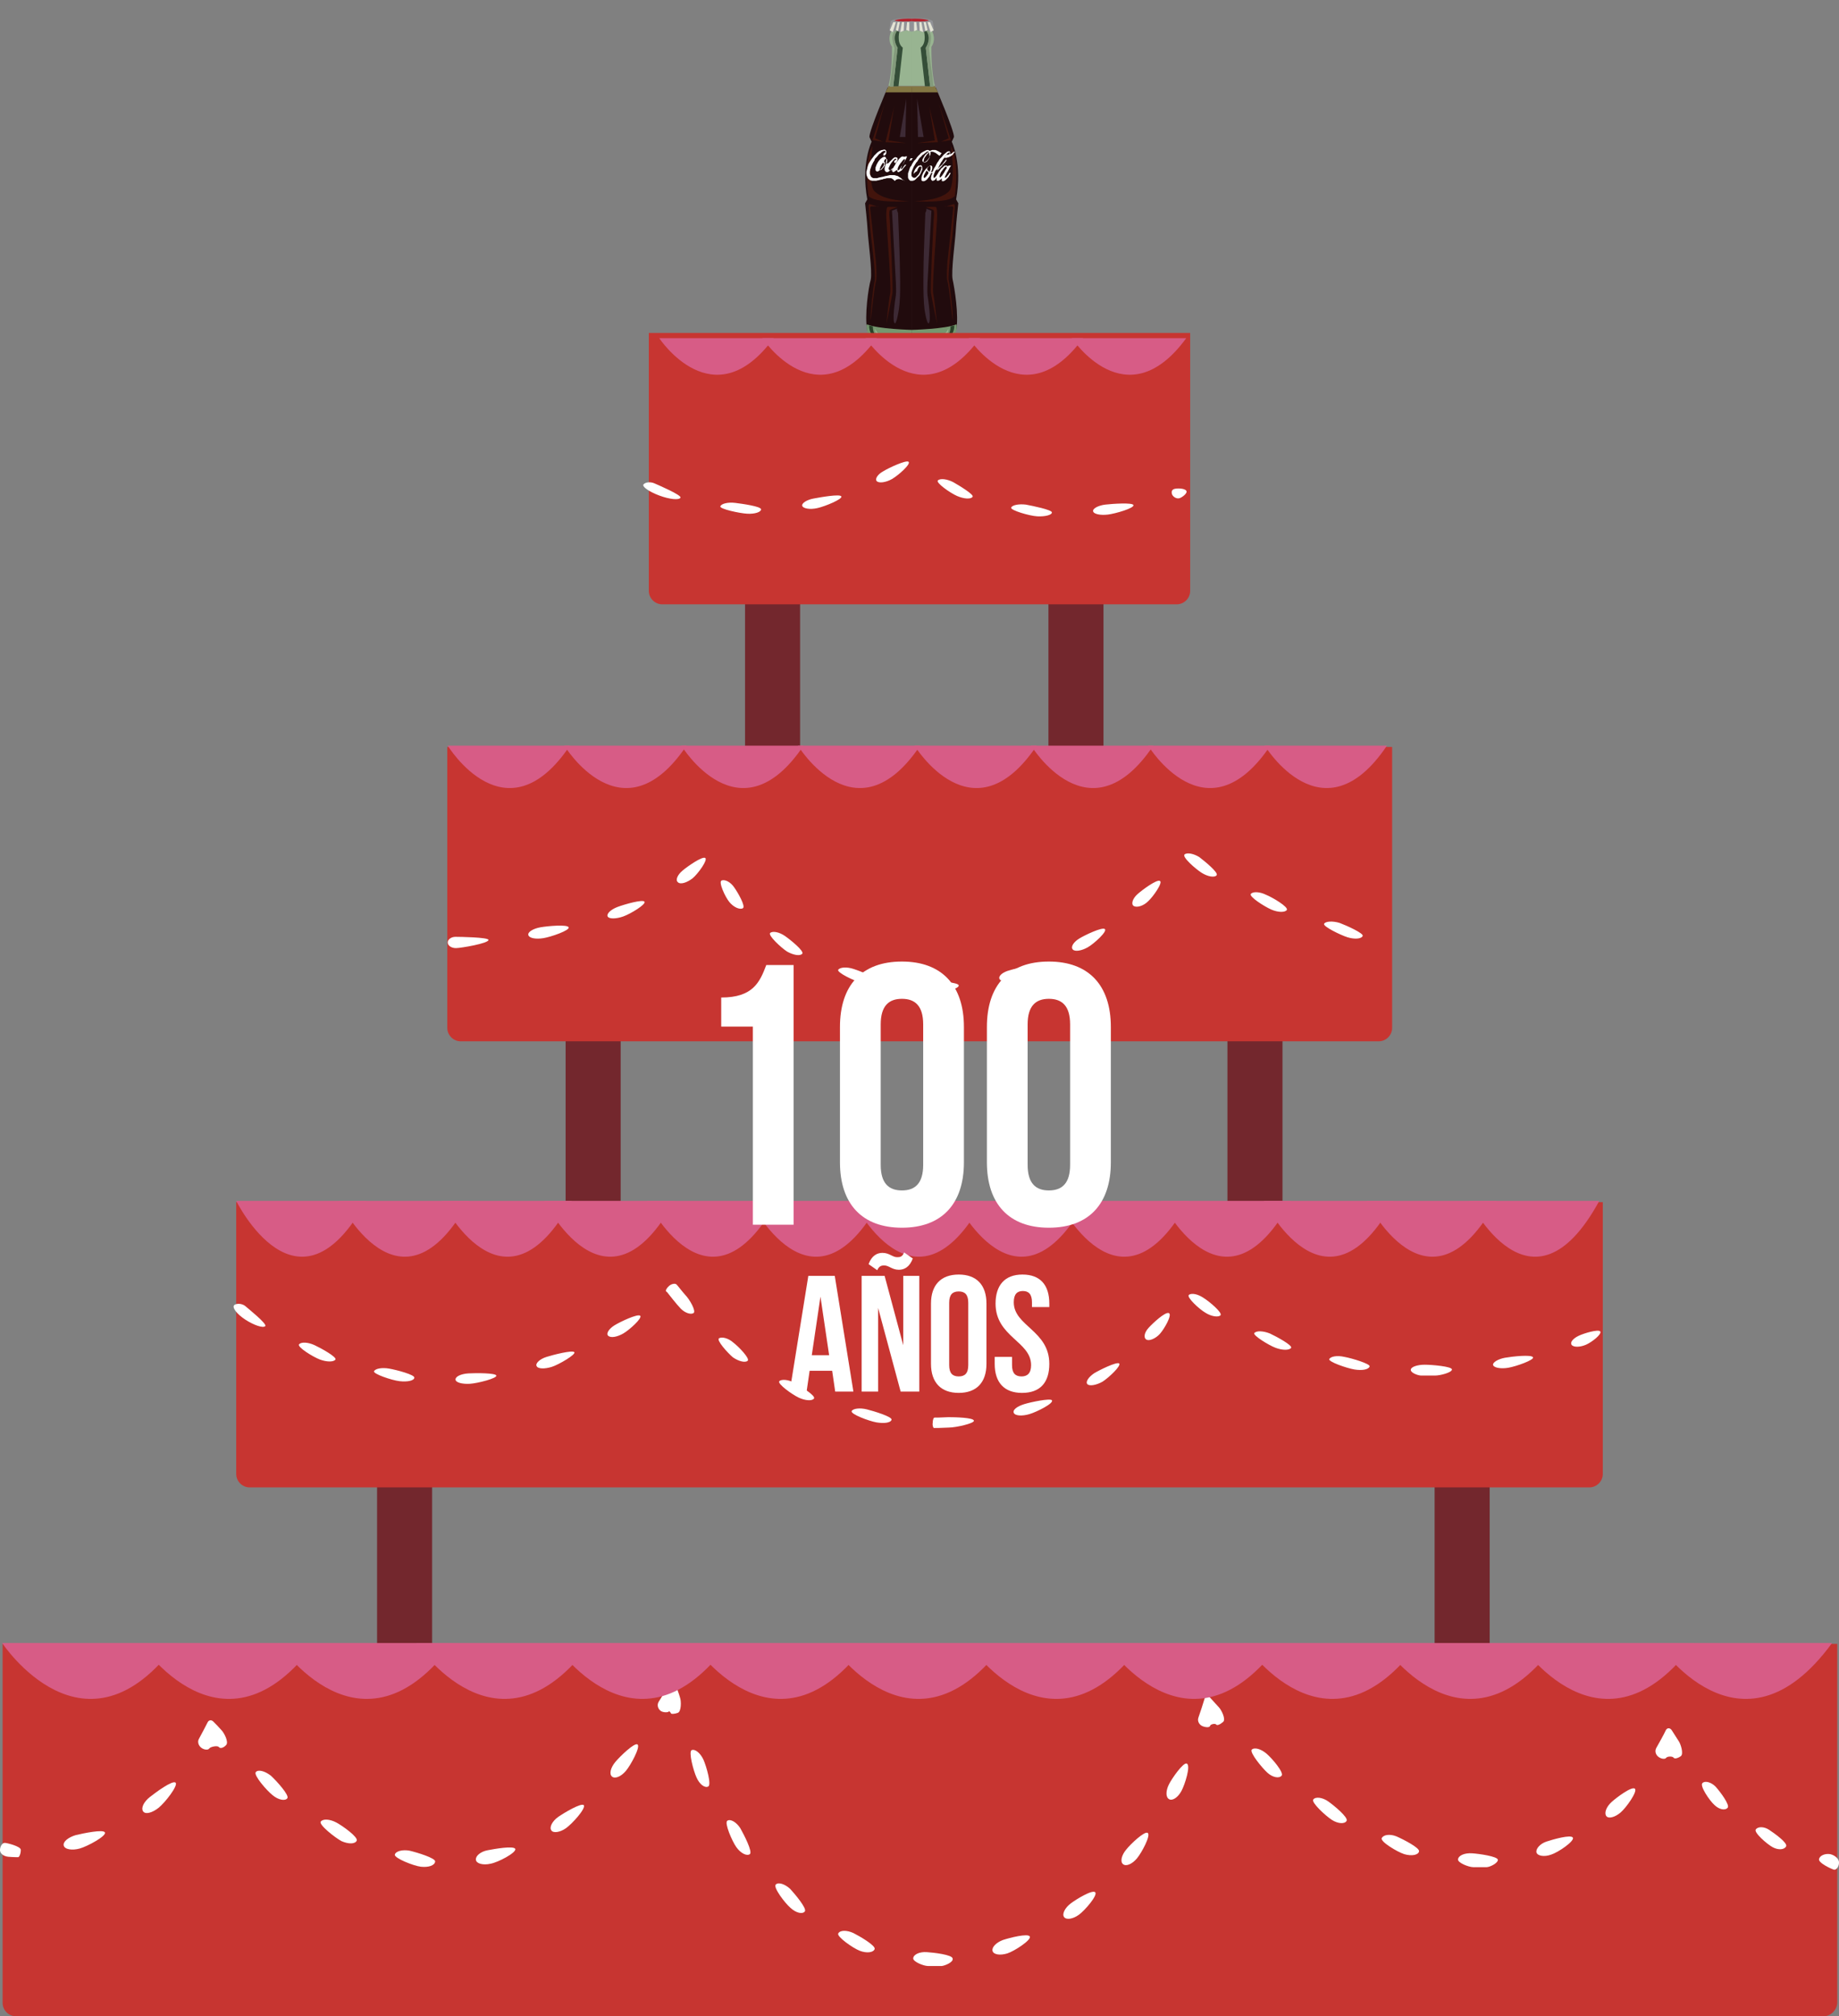 <?xml version="1.0" encoding="utf-8"?>
<!-- Generator: Adobe Illustrator 18.0.0, SVG Export Plug-In . SVG Version: 6.00 Build 0)  -->
<!DOCTYPE svg PUBLIC "-//W3C//DTD SVG 1.1//EN" "http://www.w3.org/Graphics/SVG/1.1/DTD/svg11.dtd">
<svg version="1.1" id="Layer_1" xmlns="http://www.w3.org/2000/svg" xmlns:xlink="http://www.w3.org/1999/xlink" x="0px" y="0px"
	 viewBox="0 0 424.3 465.1" enable-background="new 0 0 424.3 465.1" xml:space="preserve">
<rect x="0" y="0" width="424.3" height="465.1" fill="#808080" stroke="none"/>
<g>
	<g>
		<g>
			<path fill="#210B0D" d="M210.4,78.7V20.2h-5.6c0,0-4.3,10-4.2,11.4l0.5,1.1c0,0-2.5,5.1-1,13.3l-0.5,0.9c0,0,0.5,4.5,0.6,6.5
				c0.1,2,1.1,9.3,0.7,11.1c-0.5,1.7-1.5,8.3-0.8,11.8C200.1,76.3,205.1,79,210.4,78.7z"/>
			<path fill="#75976F" d="M210.4,76.1c0,0-8-0.2-10.4-1.3c0,0-0.3,1.5,0.6,2.5c0,0,4.4,2.1,9.8,1.7V76.1z"/>
			<polygon fill="#847743" points="210.4,19.9 210.4,21.3 204.3,21.3 205,19.9 			"/>
			<polygon fill="#42140C" points="209.1,33 204.3,32.8 206.3,24.6 205,32.4 			"/>
			<polygon fill="#42140C" points="203.7,32.7 201.3,32.3 204.1,23.9 201.9,31.9 			"/>
			<path fill="#42140C" d="M207.1,47.8c0,0-2.2-0.2-2.4,0c-0.1,0.2-0.3,0.9-0.2,2.8s1.2,15.9,0.9,17.1c-0.3,1.2-0.9,7-0.9,7
				s1.2-5.8,1.4-7.1c0.2-1.3-0.6-16.8-0.6-16.8s-0.3-2.2,0.1-2.4S207.1,47.8,207.1,47.8z"/>
			<path fill="#42140C" d="M202.7,47.7l-2-0.6c0,0-0.3-0.2-0.3,0.6c0,0,0.5,6.7,0.6,7.1s1.1,8.9,0.8,10c-0.3,1.1-1.1,8.2-0.9,9
				c0,0,0.9-8.1,1.2-8.9s0-4.5,0-4.5l-1.3-12.1c0,0-0.2-0.7,0.3-0.7H202.7z"/>
			<path fill="#3D2A35" d="M207.1,48.1l-1.3,0.5l0.9,16.6c0,0,0.1,2.3,0,2.9s-1,6.4-0.2,6.5c0,0,0.4,0,0.9-3.3s0.2-9.6,0.2-10.9
				c0-1.2-0.4-11.3-0.4-11.3S206.7,48.2,207.1,48.1z"/>
			<polygon fill="#3D2A35" points="209.1,22.8 207.6,31.6 208.9,31.6 			"/>
			<path fill="#42140C" d="M209.8,46.4c0,0-8,0.6-9.4-1.2c0,0-1.2-7.7,0.9-11.5c0,0-1.1,7.4,0.2,10.1
				C201.6,43.8,202.7,46.2,209.8,46.4z"/>
			<path fill="#2A4229" d="M201.4,75.3c0,0-0.2,2.2,1.8,3.1c0,0-2.6-0.2-2.7-3.3L201.4,75.3z"/>
			<path fill="#98B491" d="M201.9,75.8c0,0-0.7,2.6,5.6,2.9C207.5,78.7,202.6,78.1,201.9,75.8z"/>
			<path fill="#98B491" d="M210.4,19.9v-13h-4.6c0,0-1.3,2,0,3.9c0,0,0.1,5.6-0.8,9H210.4z"/>
			<path fill="#354E38" d="M206.1,19.9l1-8.9c0,0-1.7-2.3,0-4.1h0.5c0,0-0.9,2.9,0.7,4.1l-1,8.9H206.1z"/>
			<path fill="#839A7C" d="M205.3,19.9l1.1-8.8c0,0-1.3-3.2,0.3-4.1h0.4c0,0-1.5,1.4,0,4.1l-1,8.9H205.3z"/>
			<path fill="#929397" d="M210.4,4.2v3.1l-1.3-0.3l-1.4,0.4l-1-0.4L206,7.4l-0.8-0.4l0.3-2.1C205.5,4.9,206.2,4,210.4,4.2z"/>
			<path fill="#B3222D" d="M210.4,4.9c0,0-3.2,0.2-4-0.2c0,0,1-0.5,4-0.4V4.9z"/>
			<polygon fill="#E3E3D4" points="209.1,6.9 209.3,5.1 209.8,5.1 209.8,7.2 			"/>
			<polygon fill="#E3E3D4" points="207.7,7.4 208.1,5.1 208.6,5.1 208.5,7.1 			"/>
			<polygon fill="#E3E3D4" points="206.7,6.9 207.1,5.1 207.6,5.1 207.2,7.2 			"/>
			<polygon fill="#E3E3D4" points="206,7.4 205.3,7 206.1,5.1 206.7,5.1 			"/>
		</g>
		<path fill="#210B0D" d="M210.3,78.7V20.2h5.6c0,0,4.3,10,4.2,11.4l-0.5,1.1c0,0,2.5,5.1,1,13.3l0.5,0.9c0,0-0.5,4.5-0.6,6.5
			c-0.1,2-1.1,9.3-0.7,11.1s1.5,8.3,0.8,11.8C220.6,76.3,215.7,79,210.3,78.7z"/>
		<path fill="#75976F" d="M210.3,76.1c0,0,8-0.2,10.4-1.3c0,0,0.3,1.5-0.6,2.5c0,0-4.4,2.1-9.8,1.7V76.1z"/>
		<polygon fill="#847743" points="210.3,19.9 210.3,21.3 216.4,21.3 215.7,19.9 		"/>
		<polygon fill="#42140C" points="211.6,33 216.4,32.8 214.4,24.6 215.7,32.4 		"/>
		<polygon fill="#42140C" points="217.1,32.7 219.4,32.3 216.6,23.9 218.9,31.9 		"/>
		<path fill="#42140C" d="M213.6,47.8c0,0,2.2-0.2,2.4,0c0.1,0.2,0.3,0.9,0.2,2.8s-1.2,15.9-0.9,17.1c0.3,1.2,0.9,7,0.9,7
			s-1.2-5.8-1.4-7.1s0.6-16.8,0.6-16.8s0.3-2.2-0.1-2.4S213.6,47.8,213.6,47.8z"/>
		<path fill="#42140C" d="M218,47.7l2-0.6c0,0,0.3-0.2,0.3,0.6c0,0-0.5,6.7-0.6,7.1s-1.1,8.9-0.8,10c0.3,1.1,1.1,8.2,0.9,9
			c0,0-0.9-8.1-1.2-8.9s0-4.5,0-4.5l1.3-12.1c0,0,0.2-0.7-0.3-0.7H218z"/>
		<path fill="#3D2A35" d="M213.6,48.1l1.3,0.5L214,65.2c0,0-0.1,2.3,0,2.9c0.1,0.6,1,6.4,0.2,6.5c0,0-0.4,0-0.9-3.3
			c-0.4-3.3-0.2-9.6-0.2-10.9c0-1.2,0.4-11.3,0.4-11.3S214,48.2,213.6,48.1z"/>
		<polygon fill="#3D2A35" points="211.6,22.8 213.1,31.6 211.8,31.6 		"/>
		<path fill="#42140C" d="M210.9,46.4c0,0,8,0.6,9.4-1.2c0,0,1.2-7.7-0.9-11.5c0,0,1.1,7.4-0.2,10.1C219.2,43.8,218,46.2,210.9,46.4
			z"/>
		<g id="bOjIZk.tif_10_">
			<g>
				<path fill="#FFFFFF" d="M218.3,36.7c0,0.1-0.1,0.1-0.1,0.2c-0.1,0.1-0.2,0.3-0.3,0.4c0,0-0.1,0.1-0.1,0.1
					c-0.1,0.1-0.2,0.3-0.3,0.4c-0.1,0.2-0.3,0.3-0.5,0.5c-0.1,0.1-0.1,0.1-0.2,0.2c-0.1,0.1-0.3,0.3-0.4,0.4
					c-0.2,0.1-0.3,0.3-0.5,0.4c-0.1,0-0.1,0.1-0.1,0.2c-0.1,0.1-0.1,0.3-0.2,0.4c-0.1,0.2-0.1,0.4-0.2,0.6c0,0.1,0,0.3,0,0.4
					c0,0.1,0.1,0.2,0.2,0.1c0.2-0.1,0.3-0.3,0.4-0.4c0.1-0.2,0.3-0.4,0.4-0.6c0.1-0.2,0.2-0.4,0.3-0.5c0.1-0.1,0.2-0.3,0.3-0.4
					c0.1-0.2,0.2-0.3,0.4-0.4c0.1-0.1,0.2-0.2,0.3-0.3c0,0,0,0,0,0c0.1-0.1,0.2-0.2,0.4-0.2c0.1,0,0.2,0,0.4,0c0,0,0.1,0.1,0.1,0.1
					c0,0,0,0.1,0.1,0.1c0,0,0-0.1,0.1-0.1c0-0.1,0.1-0.1,0.1-0.1c0.1,0,0.2,0,0.3,0c0.1,0,0.1,0,0.2,0c0,0,0,0,0,0
					c0,0.1,0,0.1-0.1,0.2c-0.1,0.1-0.1,0.2-0.2,0.3c-0.1,0.1-0.1,0.3-0.2,0.4c0,0.1-0.1,0.1-0.1,0.2c-0.1,0.2-0.2,0.4-0.3,0.5
					c-0.1,0.1-0.1,0.3-0.2,0.4c-0.1,0.2-0.2,0.4-0.3,0.6c0,0,0,0.1,0,0.1c0,0,0,0.1,0,0.1c0,0,0.1,0,0.1,0c0.1,0,0.2-0.1,0.2-0.1
					c0.1-0.1,0.1-0.1,0.2-0.2c0.1-0.2,0.3-0.3,0.4-0.5c0-0.1,0.1-0.2,0.2-0.3c0,0,0.1-0.1,0.2,0c0,0,0,0,0,0.1
					c0,0.1-0.1,0.1-0.1,0.2c0,0.1-0.1,0.1-0.1,0.2c-0.1,0.2-0.2,0.3-0.3,0.5c-0.1,0.1-0.2,0.2-0.3,0.3c-0.1,0.1-0.2,0.2-0.3,0.3
					c-0.1,0.1-0.3,0.2-0.5,0.3c-0.1,0-0.2,0-0.3,0c-0.1,0-0.1-0.1-0.1-0.2c0-0.1,0-0.2,0-0.3c0,0,0,0,0-0.1c0,0,0,0-0.1,0
					c-0.1,0.2-0.3,0.3-0.5,0.4c-0.1,0.1-0.3,0.1-0.4,0.1c-0.1,0-0.2-0.1-0.2-0.2c0-0.1,0-0.2,0-0.3c0-0.1,0-0.1,0-0.2l0,0
					c0,0-0.1,0-0.1,0.1c-0.1,0.1-0.1,0.2-0.2,0.3c-0.1,0.1-0.2,0.2-0.3,0.2c-0.1,0.1-0.2,0.1-0.3,0.1c-0.1,0-0.2,0-0.2-0.1
					c-0.1-0.1-0.2-0.2-0.2-0.4c0-0.2,0-0.4,0.1-0.6c0-0.2,0.1-0.4,0.2-0.5c0-0.1,0-0.2,0.1-0.2c0,0,0,0,0,0c0,0,0,0,0,0
					c0,0,0,0-0.1,0c-0.1,0-0.1,0-0.2,0c0,0-0.1,0-0.1,0.1c-0.1,0.2-0.2,0.4-0.3,0.6c-0.1,0.2-0.2,0.3-0.4,0.5
					c-0.1,0.2-0.3,0.4-0.5,0.5c-0.1,0.1-0.3,0.2-0.5,0.2c-0.1,0-0.3,0-0.4-0.1c-0.1-0.1-0.1-0.2-0.1-0.3c0-0.3,0-0.5,0.1-0.8
					c0-0.1,0.1-0.2,0.1-0.3c0.1-0.1,0.1-0.3,0.2-0.4c0-0.1,0.1-0.2,0.1-0.2c0.1-0.1,0.1-0.2,0.2-0.3c0.1-0.1,0.2-0.3,0.3-0.4
					c0.1-0.1,0.2-0.2,0.3-0.3c0.2-0.2,0.3-0.3,0.5-0.4c0.1,0,0.2-0.1,0.3-0.1c0.1,0,0.2,0,0.3,0.1c0.1,0.1,0.1,0.2,0.1,0.3
					c0,0.2,0,0.4-0.1,0.6c0,0.1-0.1,0.2-0.1,0.3c0,0,0,0.1-0.1,0.1c0,0,0,0.1,0,0.1c0.1,0,0.1,0,0.2,0c0.1,0,0.1-0.1,0.2-0.1
					c0.1-0.2,0.1-0.3,0.2-0.5c0.1-0.3,0.3-0.5,0.4-0.7c0.1-0.2,0.2-0.4,0.3-0.6c0.1-0.2,0.2-0.4,0.4-0.6c0.1-0.2,0.2-0.3,0.3-0.5
					c0.1-0.1,0.1-0.1,0.2-0.2c0.1-0.1,0.2-0.2,0.3-0.3c0.1-0.2,0.3-0.3,0.4-0.5c0.2-0.2,0.4-0.3,0.6-0.5c0.1-0.1,0.2-0.2,0.3-0.2
					c0.1-0.1,0.3-0.1,0.4-0.1c0.1,0,0.2,0.1,0.2,0.2c0,0.2,0,0.4-0.1,0.6c0,0.1-0.1,0.1-0.2,0.1c0-0.1,0.1-0.2,0.1-0.2
					c0-0.1,0.1-0.2,0.1-0.3c0-0.1-0.1-0.2-0.2-0.1c-0.1,0.1-0.2,0.1-0.3,0.2c-0.2,0.2-0.4,0.4-0.5,0.6c-0.1,0.1-0.2,0.3-0.3,0.5
					c-0.1,0.1-0.2,0.2-0.3,0.4c-0.1,0.1-0.1,0.2-0.1,0.2c-0.1,0.1-0.2,0.3-0.3,0.4c-0.1,0.1-0.1,0.3-0.2,0.4
					c-0.1,0.1-0.2,0.3-0.2,0.4c-0.1,0.1-0.1,0.2-0.2,0.4c-0.1,0.1-0.1,0.3-0.2,0.4c0,0.1-0.1,0.1-0.1,0.2c0.1,0,0.1-0.1,0.2-0.1
					c0.1-0.1,0.2-0.2,0.3-0.3c0.1-0.1,0.2-0.2,0.3-0.3c0.1-0.1,0.2-0.2,0.3-0.3c0.1-0.1,0.1-0.2,0.2-0.3c0,0,0,0,0,0
					c0.1-0.1,0.2-0.2,0.3-0.3c0.1-0.1,0.2-0.2,0.3-0.3c0.1-0.1,0.1-0.2,0.2-0.3c0,0,0,0,0.1-0.1C218.2,36.7,218.3,36.6,218.3,36.7z
					 M218.4,38.6c0-0.1,0-0.2-0.1-0.2c-0.1,0-0.1,0.1-0.2,0.1c-0.1,0.1-0.2,0.2-0.3,0.3c-0.1,0.1-0.2,0.3-0.3,0.4
					c-0.1,0.1-0.2,0.3-0.3,0.4c-0.1,0.1-0.2,0.3-0.2,0.4c-0.1,0.2-0.2,0.4-0.2,0.7c0,0.1,0,0.1,0,0.2c0,0,0.1,0.1,0.2,0
					c0,0,0.1,0,0.1-0.1c0.1-0.1,0.1-0.2,0.2-0.2c0.1-0.1,0.1-0.2,0.2-0.3c0.1-0.1,0.1-0.2,0.2-0.3c0.1-0.2,0.2-0.3,0.3-0.5
					c0-0.1,0.1-0.1,0.1-0.2c0.1-0.1,0.1-0.2,0.2-0.3c0.1-0.1,0.1-0.2,0.2-0.3C218.4,38.7,218.4,38.7,218.4,38.6z M213.8,39.3
					C213.8,39.3,213.8,39.3,213.8,39.3c-0.1,0.2-0.2,0.3-0.3,0.5c-0.1,0.2-0.2,0.4-0.3,0.6c0,0.1-0.1,0.3-0.1,0.4
					c0,0.2,0.2,0.3,0.3,0.2c0.1-0.1,0.2-0.2,0.3-0.3c0.1-0.1,0.2-0.3,0.3-0.4c0.1-0.1,0.2-0.3,0.2-0.4c0-0.1,0-0.2,0-0.2
					c-0.1-0.1-0.2-0.1-0.3-0.2C214,39.4,213.9,39.4,213.8,39.3z M214.5,39.6c0-0.1,0.1-0.2,0.1-0.3c0.1-0.2,0.1-0.3,0.1-0.5
					c0-0.1,0-0.2,0-0.3c0,0,0-0.1,0-0.1c-0.1,0-0.1-0.1-0.2-0.1c-0.1,0-0.1,0-0.2,0.1c-0.1,0.1-0.2,0.2-0.3,0.3
					c-0.1,0.2-0.1,0.4,0,0.5C214.2,39.5,214.4,39.6,214.5,39.6z"/>
				<path fill="#FFFFFF" d="M204.7,37.7c0,0,0.1,0,0.1,0c0.1,0,0.2-0.1,0.3-0.2c0.2-0.2,0.4-0.4,0.6-0.6c0.1-0.1,0.3-0.3,0.4-0.4
					c0.1-0.1,0.2-0.1,0.3-0.2c0.1,0,0.2-0.1,0.3,0c0.1,0,0.2,0,0.3,0.1c0.1,0.1,0.1,0.2,0.1,0.3c0,0.1,0,0.3-0.1,0.4
					c0,0.1-0.1,0.2-0.2,0.3c-0.1,0.1-0.2,0.2-0.3,0.2c-0.1,0-0.1-0.1-0.2-0.2c0-0.1,0-0.2,0.1-0.3c0-0.1,0.1-0.1,0.2-0.2
					c0,0,0.1,0,0.1,0c0.1,0,0.1,0,0.1-0.1c0-0.1-0.1-0.2-0.2-0.2c-0.2,0.1-0.3,0.2-0.4,0.3c-0.2,0.2-0.3,0.4-0.5,0.6
					c-0.1,0.2-0.3,0.4-0.4,0.7c-0.1,0.1-0.1,0.3-0.2,0.4c-0.1,0.2-0.1,0.3,0,0.5c0.1,0.2,0.2,0.2,0.3,0.2c0.2,0,0.3-0.1,0.4-0.3
					c0.1-0.1,0.1-0.1,0.2-0.2c0.1-0.1,0.2-0.2,0.2-0.3c0.1-0.1,0.1-0.2,0.2-0.3c0.1-0.1,0.2-0.3,0.2-0.4c0.1-0.1,0.1-0.2,0.2-0.3
					c0.1-0.1,0.1-0.2,0.2-0.2c0.1-0.1,0.1-0.2,0.2-0.3c0.1-0.1,0.1-0.2,0.2-0.3c0.1-0.1,0.3-0.3,0.4-0.4c0.1-0.1,0.3-0.2,0.4-0.2
					c0.2,0,0.3,0,0.4,0.1c0,0,0,0,0,0c0,0,0.1,0,0.1,0c0-0.1,0.1-0.1,0.1-0.1c0.2,0,0.4,0,0.5,0c0,0.1-0.1,0.1-0.1,0.2
					c-0.1,0.2-0.2,0.5-0.4,0.7c-0.1,0.2-0.2,0.4-0.3,0.6c-0.1,0.2-0.2,0.3-0.3,0.5c-0.1,0.1-0.1,0.3-0.2,0.4c0,0.1-0.1,0.2-0.1,0.3
					c0,0,0,0,0,0.1c0,0,0,0.1,0,0.1c0,0,0.1,0,0.1,0c0.1-0.1,0.2-0.1,0.2-0.2c0.1-0.1,0.2-0.2,0.3-0.4c0.1-0.1,0.2-0.3,0.3-0.4
					c0,0,0,0,0.1,0c0.1,0,0.1,0,0.2,0c0,0,0,0.1-0.1,0.1c-0.1,0.1-0.2,0.3-0.3,0.4c-0.1,0.1-0.1,0.1-0.2,0.2
					c-0.1,0.1-0.2,0.3-0.3,0.4c-0.1,0.2-0.3,0.3-0.5,0.4c-0.1,0.1-0.3,0.2-0.4,0.2c-0.2,0-0.3-0.2-0.3-0.3c0-0.1,0-0.1,0-0.2
					c0,0-0.1,0-0.1,0c-0.1,0.1-0.2,0.2-0.4,0.3c-0.1,0.1-0.2,0.1-0.3,0.2c-0.2,0-0.4-0.1-0.4-0.4c0-0.2,0-0.3,0.1-0.5c0,0,0,0,0,0
					c0,0,0,0,0,0c0,0-0.1,0.1-0.1,0.1c-0.1,0.1-0.3,0.3-0.4,0.4c-0.1,0.1-0.3,0.2-0.4,0.3c-0.1,0.1-0.3,0.1-0.4,0.1
					c-0.2,0-0.4-0.2-0.5-0.5c0-0.1,0-0.2,0-0.3c0-0.1,0-0.2,0-0.2c0.1-0.2,0.1-0.4,0.2-0.6c0-0.1,0.1-0.3,0.2-0.4c0,0,0,0,0-0.1
					c-0.1,0-0.1,0-0.1,0c0,0-0.1,0-0.1,0c-0.1,0-0.1,0.1-0.2,0.1c-0.1,0.2-0.2,0.3-0.2,0.5c-0.1,0.1-0.2,0.3-0.3,0.4
					c-0.1,0.2-0.3,0.3-0.4,0.5c-0.1,0.1-0.2,0.2-0.3,0.2c-0.1,0.1-0.2,0.2-0.3,0.2c-0.1,0.1-0.3,0.1-0.4,0c-0.1-0.1-0.2-0.2-0.2-0.3
					c0-0.1,0-0.3,0-0.4c0-0.1,0-0.3,0.1-0.4c0-0.1,0.1-0.2,0.1-0.3c0.1-0.2,0.1-0.3,0.2-0.4c0.1-0.2,0.2-0.4,0.3-0.5
					c0.1-0.2,0.3-0.3,0.4-0.5c0.1-0.1,0.3-0.2,0.4-0.3c0.1-0.1,0.3-0.2,0.4-0.2c0.1,0,0.2-0.1,0.3,0c0.1,0,0.2,0.1,0.2,0.2
					c0.1,0.2,0.1,0.3,0.1,0.5c0,0.2-0.1,0.3-0.1,0.5C204.7,37.6,204.7,37.7,204.7,37.7z M208.7,36.7c-0.1,0-0.1,0-0.2,0.1
					c-0.1,0.1-0.2,0.2-0.3,0.3c-0.1,0.2-0.2,0.3-0.4,0.5c-0.1,0.2-0.3,0.4-0.4,0.6c-0.1,0.3-0.3,0.5-0.3,0.9c0,0.1,0,0.1,0.1,0.2
					c0,0,0.1,0,0.1,0c0.1-0.1,0.2-0.2,0.3-0.3c0.1-0.1,0.1-0.2,0.2-0.3c0.1-0.2,0.2-0.4,0.4-0.6c0.1-0.2,0.2-0.4,0.3-0.6
					c0.1-0.2,0.2-0.4,0.3-0.7C208.8,36.8,208.8,36.8,208.7,36.7C208.8,36.7,208.7,36.7,208.7,36.7z M203.7,37.5
					C203.7,37.5,203.7,37.5,203.7,37.5c-0.1,0.2-0.2,0.4-0.3,0.5c-0.1,0.2-0.2,0.4-0.3,0.6c0,0.1-0.1,0.3-0.1,0.4
					c0,0.2,0.1,0.3,0.3,0.2c0.1-0.1,0.2-0.2,0.3-0.3c0.1-0.2,0.3-0.3,0.4-0.5c0.1-0.1,0.2-0.3,0.2-0.4c0-0.1,0-0.1,0-0.1
					c-0.1-0.1-0.3-0.1-0.4-0.3C203.8,37.6,203.8,37.6,203.7,37.5z M204.7,37c0,0,0-0.1,0-0.2c0,0-0.1-0.1-0.1-0.1
					c-0.1-0.1-0.2,0-0.3,0c-0.1,0.1-0.2,0.1-0.2,0.2c-0.1,0.2-0.2,0.4,0,0.6c0.1,0.1,0.2,0.2,0.4,0.2c0,0,0.1,0,0.1-0.1
					c0-0.1,0.1-0.1,0.1-0.2C204.6,37.4,204.7,37.2,204.7,37z"/>
				<path fill="#FFFFFF" d="M214.3,35C214.3,34.9,214.2,34.9,214.3,35c-0.2-0.1-0.3-0.1-0.4,0c-0.1,0-0.2,0.1-0.3,0.2
					c-0.1,0.1-0.3,0.2-0.4,0.3c-0.1,0.1-0.2,0.2-0.3,0.2c-0.1,0.1-0.1,0.1-0.2,0.2c-0.1,0.1-0.2,0.3-0.4,0.4c0,0-0.1,0.1-0.1,0.1
					c0,0-0.1,0.1-0.1,0.1c0,0.1-0.1,0.1-0.1,0.2c-0.1,0.1-0.2,0.2-0.2,0.3c-0.1,0.2-0.2,0.3-0.4,0.5c-0.2,0.3-0.4,0.7-0.6,1
					c-0.1,0.2-0.2,0.5-0.3,0.7c-0.1,0.3-0.2,0.5-0.2,0.8c0,0.1,0,0.2,0,0.3c0,0.2,0,0.4,0.2,0.5c0.1,0.1,0.2,0.2,0.3,0.2
					c0.1,0,0.2,0,0.3,0c0.1,0,0.1-0.1,0.2-0.1c0.1-0.1,0.2-0.2,0.3-0.3c0.1-0.1,0.2-0.2,0.3-0.3c0.1-0.2,0.3-0.4,0.4-0.7
					c0.1-0.2,0.1-0.3,0.2-0.5c0-0.1,0.1-0.3,0.1-0.4c0-0.1,0-0.2-0.1-0.2c0,0-0.1-0.1-0.2-0.1c-0.1,0-0.2,0.1-0.3,0.2
					c-0.1,0.1-0.1,0.2-0.2,0.3c-0.1,0.2-0.1,0.3-0.2,0.5c0,0.1,0,0.1-0.1,0.1c-0.1,0.1-0.2,0.1-0.3,0.2c-0.1,0.1-0.2,0.2-0.3,0.3
					c0,0-0.1,0.1-0.1,0.1c0-0.1,0-0.1,0-0.1c0-0.1,0.1-0.3,0.1-0.4c0-0.1,0-0.1,0.1-0.2c0.1-0.2,0.1-0.3,0.2-0.4
					c0.1-0.1,0.2-0.3,0.3-0.4c0.1-0.1,0.2-0.2,0.3-0.3c0.1-0.1,0.2-0.1,0.3-0.1c0.1,0,0.2-0.1,0.3-0.1c0.1,0,0.3,0.1,0.3,0.2
					c0,0.1,0.1,0.3,0.1,0.4c0,0.1,0,0.2,0,0.3c0,0.1,0,0.2-0.1,0.3c-0.1,0.2-0.1,0.3-0.2,0.5c-0.1,0.1-0.1,0.3-0.2,0.4
					c-0.1,0.2-0.2,0.4-0.4,0.5c-0.1,0.1-0.1,0.2-0.2,0.2c-0.2,0.2-0.4,0.4-0.6,0.6c-0.1,0-0.1,0.1-0.2,0.1c-0.1,0-0.2,0.1-0.3,0.1
					c-0.2,0-0.3,0-0.5,0c-0.1,0-0.2-0.1-0.3-0.2c-0.1-0.1-0.1-0.2-0.2-0.2c0,0,0,0,0-0.1c-0.1-0.1-0.1-0.3-0.1-0.4
					c0-0.2,0-0.4,0-0.6c0-0.2,0-0.3,0.1-0.5c0.1-0.2,0.1-0.4,0.2-0.6c0.1-0.2,0.1-0.4,0.2-0.5c0-0.1,0.1-0.2,0.2-0.3
					c0.1-0.1,0.2-0.3,0.2-0.4c0.2-0.3,0.3-0.5,0.5-0.8c0.1-0.1,0.2-0.2,0.3-0.3c0.1-0.1,0.2-0.2,0.3-0.4c0.1-0.2,0.3-0.3,0.4-0.5
					c0.1-0.1,0.3-0.2,0.4-0.4c0.1-0.1,0.1-0.1,0.2-0.2c0.2-0.1,0.3-0.2,0.5-0.3c0.2-0.1,0.4-0.2,0.6-0.3c0.2-0.1,0.3-0.1,0.5-0.1
					c0.1,0,0.3,0.1,0.4,0.2c0,0,0.1,0,0.1,0c0.1-0.1,0.3-0.1,0.5-0.2c0,0,0.1,0,0.1,0c0.1,0,0.2,0,0.4,0c0.1,0,0.2,0,0.2,0
					c0.1,0,0.2,0.1,0.3,0.1c0.1,0.1,0.2,0.1,0.4,0.2c0.2,0.1,0.3,0.2,0.5,0.3c0.1,0,0.2,0.1,0.2,0.1c0,0,0,0,0,0
					c0.1,0.1,0.1,0.1,0,0.1c-0.1,0.1-0.2,0.2-0.2,0.3c-0.1,0.1-0.1,0.1-0.2,0.2c0,0-0.1,0-0.1,0c-0.1-0.1-0.3-0.2-0.4-0.3
					c-0.1-0.1-0.3-0.2-0.4-0.3c-0.1-0.1-0.3-0.1-0.4-0.2c-0.2-0.1-0.3-0.1-0.5-0.1c-0.1,0-0.2,0-0.3,0c0,0,0,0.1,0,0.1
					c0,0.1,0,0.1,0,0.2c0,0.2,0,0.3-0.1,0.5c0,0.1-0.1,0.2-0.1,0.3c-0.1,0.1-0.1,0.3-0.2,0.4c-0.1,0.1-0.2,0.3-0.3,0.4
					c-0.1,0.1-0.1,0.1-0.2,0.2c-0.1,0.1-0.2,0.2-0.3,0.2c-0.1,0.1-0.2,0.1-0.4,0.1c-0.1,0-0.2-0.1-0.3-0.3c0-0.2,0-0.3,0.1-0.4
					c0-0.1,0.1-0.3,0.2-0.4c0.2-0.3,0.3-0.6,0.6-0.8c0.1-0.1,0.2-0.2,0.3-0.3C214,35.2,214.1,35.1,214.3,35
					C214.2,35,214.3,35,214.3,35z M214.4,35.3c0-0.1,0-0.1-0.1-0.1c0,0-0.1,0-0.1,0.1c-0.1,0.1-0.2,0.2-0.3,0.3
					c-0.1,0.1-0.2,0.2-0.2,0.3c-0.1,0.1-0.2,0.2-0.3,0.4c-0.1,0.1-0.2,0.3-0.2,0.5c-0.1,0.2-0.1,0.3-0.1,0.5c0,0.1,0.1,0.2,0.2,0.2
					c0.1,0,0.2-0.1,0.3-0.1c0.1,0,0.1-0.1,0.2-0.1c0.1-0.1,0.1-0.1,0.2-0.2c0.1-0.1,0.1-0.2,0.2-0.3c0.1-0.1,0.1-0.2,0.2-0.3
					c0-0.1,0.1-0.2,0.1-0.3C214.4,35.7,214.4,35.5,214.4,35.3z"/>
				<path fill="#FFFFFF" d="M208.8,41.8C208.8,41.8,208.8,41.8,208.8,41.8c-0.2-0.1-0.2-0.2-0.3-0.2c-0.1,0-0.2-0.1-0.3-0.1
					c-0.1,0-0.2-0.1-0.3-0.1c-0.1,0-0.2,0-0.3-0.1c-0.1,0-0.1,0-0.2,0c-0.2,0-0.3,0-0.5,0.1c-0.1,0-0.2,0.1-0.3,0.2
					c0,0-0.1,0.1-0.1,0.1c0,0,0,0-0.1,0c-0.1-0.1-0.1-0.1-0.2-0.2c0,0-0.1-0.1-0.1-0.1c-0.1-0.1-0.2-0.1-0.3-0.2
					c-0.1-0.1-0.3-0.1-0.4-0.1c-0.1,0-0.2,0-0.3,0c-0.1,0-0.2,0-0.3,0c-0.2,0-0.3,0-0.5,0.1c-0.2,0-0.4,0.1-0.5,0.1
					c-0.1,0-0.1,0-0.2,0.1c0,0-0.1,0-0.1,0c-0.2,0-0.3,0.1-0.5,0.1c-0.1,0-0.2,0.1-0.4,0.1c-0.2,0-0.3,0.1-0.5,0.1
					c-0.2,0-0.4,0-0.6,0c-0.1,0-0.2,0-0.3,0c-0.1,0-0.2-0.1-0.4-0.1c-0.1-0.1-0.3-0.2-0.4-0.3c-0.1-0.1-0.2-0.2-0.2-0.3
					c-0.1-0.1-0.1-0.3-0.2-0.4c-0.1-0.3-0.1-0.5-0.1-0.8c0-0.2,0-0.3,0.1-0.5c0-0.2,0.1-0.3,0.1-0.5c0-0.1,0.1-0.3,0.1-0.4
					c0-0.1,0.1-0.2,0.1-0.3c0-0.1,0.1-0.2,0.1-0.3c0.1-0.2,0.2-0.3,0.3-0.5c0.1-0.2,0.3-0.4,0.4-0.6c0.1-0.1,0.2-0.3,0.3-0.4
					c0.1-0.1,0.2-0.2,0.2-0.3c0.1-0.1,0.2-0.2,0.4-0.4c0.1-0.1,0.3-0.3,0.4-0.4c0.1-0.1,0.3-0.2,0.4-0.3c0.1,0,0.1-0.1,0.2-0.1
					c0.2-0.1,0.4-0.2,0.6-0.2c0.1,0,0.3-0.1,0.4-0.1c0.2,0,0.4,0.1,0.5,0.4c0,0.1,0,0.2,0,0.3c0,0.2-0.1,0.4-0.3,0.6
					c-0.1,0.1-0.2,0.1-0.3,0.1c-0.1,0-0.1-0.1-0.1-0.2c0-0.1,0-0.2,0.1-0.3c0.1-0.1,0.1-0.1,0.2-0.2c0,0,0.1,0,0.1,0
					c0.1,0,0.1,0,0.1-0.1c0-0.2,0-0.3-0.2-0.3c-0.1,0-0.2,0-0.4,0.1c-0.1,0.1-0.2,0.1-0.3,0.2c-0.1,0.1-0.2,0.2-0.3,0.3
					c-0.1,0-0.1,0.1-0.2,0.1c0,0-0.1,0.1-0.1,0.1c-0.2,0.2-0.3,0.4-0.5,0.6c-0.1,0.1-0.2,0.2-0.3,0.3c-0.1,0.1-0.2,0.2-0.2,0.4
					c-0.1,0.2-0.2,0.4-0.3,0.5c-0.1,0.2-0.2,0.4-0.3,0.6c0,0.1-0.1,0.1-0.1,0.2c0,0.1-0.1,0.2-0.1,0.3c-0.1,0.2-0.1,0.4-0.2,0.5
					c0,0.2-0.1,0.4-0.1,0.6c0,0.1,0,0.2,0,0.3c0,0.2,0,0.3,0.1,0.5c0.1,0.1,0.1,0.3,0.2,0.4c0.1,0.1,0.2,0.1,0.3,0.2
					c0.1,0.1,0.3,0.1,0.4,0.1c0.1,0,0.2,0,0.4,0c0.1,0,0.2,0,0.2,0c0.1,0,0.2,0,0.3-0.1c0.2,0,0.3-0.1,0.5-0.1
					c0.2,0,0.3-0.1,0.5-0.1c0.1,0,0.3-0.1,0.4-0.1c0.1,0,0.2-0.1,0.4-0.1c0.2,0,0.4-0.1,0.5-0.1c0.1,0,0.3-0.1,0.4-0.1
					c0.1,0,0.2,0,0.3,0c0.2,0,0.4,0,0.6,0c0.2,0,0.3,0,0.5,0.1c0.1,0,0.3,0.1,0.4,0.1c0.1,0,0.2,0.1,0.3,0.2c0.1,0,0.1,0.1,0.2,0.1
					c0.1,0.1,0.2,0.1,0.3,0.2c0.1,0.1,0.2,0.2,0.3,0.3C208.6,41.6,208.7,41.7,208.8,41.8L208.8,41.8z"/>
				<path fill="#FFFFFF" d="M220.3,35c0,0.1-0.1,0.2-0.2,0.3c-0.1,0.1-0.2,0.2-0.2,0.3c0,0-0.1,0.1-0.1,0.1
					c-0.1,0.1-0.2,0.2-0.3,0.2c-0.1,0.1-0.2,0.2-0.3,0.2c-0.2,0.1-0.3,0.2-0.5,0.2c-0.1,0-0.1,0-0.2,0.1c-0.1,0-0.3,0-0.4,0
					c-0.1,0-0.2,0-0.2,0c0,0,0,0,0-0.1c0.1-0.1,0.1-0.2,0.2-0.3c0.1-0.1,0.1-0.2,0.2-0.3c0,0,0.1,0,0.1,0c0.2,0,0.5,0,0.7-0.1
					c0.1,0,0.2-0.1,0.3-0.1c0.2-0.1,0.3-0.2,0.4-0.3c0.1-0.1,0.2-0.2,0.4-0.2C220.1,35.1,220.2,35,220.3,35
					C220.2,35,220.3,35,220.3,35C220.3,35,220.3,35,220.3,35z"/>
				<path fill="#FFFFFF" d="M209.8,37.1c0-0.1,0.1-0.1,0.1-0.2c0.1-0.1,0.1-0.2,0.2-0.4c0,0,0,0,0,0c0.2,0,0.4,0,0.5,0
					c0,0.1,0,0.1-0.1,0.1c-0.1,0.1-0.2,0.3-0.2,0.4c0,0,0,0-0.1,0c-0.1,0-0.1,0-0.2,0C210.1,37.1,210,37.1,209.8,37.1
					C209.9,37.1,209.9,37.1,209.8,37.1L209.8,37.1z"/>
			</g>
		</g>
		<path fill="#2A4229" d="M219.3,75.3c0,0,0.2,2.2-1.8,3.1c0,0,2.6-0.2,2.7-3.3L219.3,75.3z"/>
		<path fill="#98B491" d="M218.8,75.8c0,0,0.7,2.6-5.6,2.9C213.2,78.7,218.1,78.1,218.8,75.8z"/>
		<path fill="#98B491" d="M210.3,19.9v-13h4.6c0,0,1.3,2,0,3.9c0,0-0.1,5.6,0.8,9H210.3z"/>
		<path fill="#354E38" d="M214.6,19.9l-1-8.9c0,0,1.7-2.3,0-4.1h-0.5c0,0,0.9,2.9-0.7,4.1l1,8.9H214.6z"/>
		<path fill="#839A7C" d="M215.4,19.9l-1.1-8.8c0,0,1.3-3.2-0.3-4.1h-0.4c0,0,1.5,1.4,0,4.1l1,8.9H215.4z"/>
		<path fill="#929397" d="M210.3,4.2v3.1l1.3-0.3l1.4,0.4l1-0.4l0.7,0.4l0.8-0.4l-0.3-2.1C215.2,4.9,214.5,4,210.3,4.2z"/>
		<path fill="#B3222D" d="M210.3,4.9c0,0,3.2,0.2,4-0.2c0,0-1-0.5-4-0.4V4.9z"/>
		<polygon fill="#E3E3D4" points="211.6,6.9 211.4,5.1 210.9,5.1 210.9,7.2 		"/>
		<polygon fill="#E3E3D4" points="213,7.4 212.6,5.1 212.1,5.1 212.2,7.1 		"/>
		<polygon fill="#E3E3D4" points="214,6.9 213.6,5.1 213.1,5.1 213.5,7.2 		"/>
		<polygon fill="#E3E3D4" points="214.7,7.4 215.4,7 214.6,5.1 214,5.1 		"/>
	</g>
	<rect x="87" y="329.9" fill="#73272D" width="12.7" height="58.3"/>
	<rect x="331" y="329.9" fill="#73272D" width="12.7" height="58.3"/>
	<rect x="283.2" y="228" fill="#73272D" width="12.7" height="58.3"/>
	<rect x="241.9" y="121.9" fill="#73272D" width="12.7" height="58.3"/>
	<rect x="171.9" y="121.9" fill="#73272D" width="12.7" height="58.3"/>
	<rect x="130.5" y="228" fill="#73272D" width="12.7" height="58.3"/>
	<path fill="#C73531" d="M420.7,465.1H3.7c-1.7,0-3.1-1.4-3.1-3.1v-82.8h423.3V462C423.8,463.7,422.4,465.1,420.7,465.1z"/>
	<g>
		<g>
			<path fill="#FFFFFF" d="M4.2,428.4c-0.2,0-1.2,0-2.3-0.1s-2-0.8-1.9-1.7c0.1-0.9,0.6-1.5,1.1-1.5s3.7,0.8,3.7,1.6
				C4.8,427.7,4.4,428.4,4.2,428.4z"/>
		</g>
		<g>
			<path fill="#FFFFFF" d="M18.4,426.4c-1.8,0.5-3.5,0.2-3.7-0.7c-0.2-0.9,1.1-1.9,2.8-2.4c1.7-0.4,6.4-1.4,6.7-0.6
				C24.6,423.5,20.2,425.9,18.4,426.4z M36.6,417c-1.5,1.2-3.1,1.6-3.6,0.8s0.2-2.2,1.6-3.3c1.4-1.1,5.2-3.9,5.9-3.3
				S38.1,415.8,36.6,417z"/>
		</g>
		<g>
			<path fill="#FFFFFF" d="M48.3,403.3c-0.2,0.4-1.1,0.4-1.8-0.1s-1-1.4-0.6-2.1c0.4-0.7,1.7-3.2,2-3.8c0.3-0.6,0.9-0.6,1.3-0.2
				c0.4,0.4,1.3,1.3,1.9,2c0.6,0.6,1.7,2.7,1.1,3.4s-1.4,0.9-1.7,0.5S48.6,402.9,48.3,403.3z"/>
		</g>
		<g>
			<path fill="#FFFFFF" d="M100.4,429.4c-0.1,0.9-1.5,1.4-3.3,1.2c-1.7-0.2-6.2-2-6-2.8c0.2-0.8,1.8-1.2,3.4-0.9
				C96.2,427.3,100.5,428.6,100.4,429.4z M113.2,429.9c-1.7,0.4-3.3,0-3.4-0.9c-0.1-0.9,1.1-1.9,2.7-2.2c1.6-0.3,6-1.1,6.4-0.3
				C119.1,427.4,114.9,429.6,113.2,429.9z M82.3,424.6c-0.4,0.8-1.9,0.8-3.5,0.1c-1.5-0.8-5.3-3.8-4.8-4.5c0.5-0.7,2.1-0.6,3.6,0.2
				C79.1,421.2,82.7,423.8,82.3,424.6z M130.6,421.7c-1.4,1-3,1.2-3.4,0.5c-0.5-0.7,0.2-2.1,1.6-3.1c1.3-0.9,5.3-3.3,5.9-2.7
				C135.2,417.2,132,420.7,130.6,421.7z M66.3,414.8c-0.5,0.7-2.1,0.4-3.4-0.7c-1.4-1.1-4.4-4.6-3.9-5.3s2.1-0.3,3.5,0.8
				C63.8,410.8,66.8,414.1,66.3,414.8z M144.4,408.5c-1.1,1.3-2.5,1.9-3.2,1.3s-0.3-2.1,0.8-3.4s4.4-4.5,5.1-4
				C147.8,403,145.5,407.2,144.4,408.5z"/>
		</g>
		<g>
			<path fill="#FFFFFF" d="M156.4,395.1c-0.8,0.3-1.6,0.3-1.6,0.1c-0.1-0.2-0.4-0.6-0.5-0.4c-0.1,0.2-1.1,0.3-1.8-0.1
				c-0.7-0.5-1-1.4-0.5-2.2c0.5-0.7,2-3.4,2.5-4.3c0.5-0.9,1.2-0.8,1.4,0.2s0.8,2.4,1,3.2C157.2,392.4,157.2,394.8,156.4,395.1z"/>
		</g>
		<g>
			<path fill="#FFFFFF" d="M217.3,453.5c-0.7,0-2.2,0-3.2,0c-1,0-3.5-1-3.4-1.8c0.1-0.9,1.5-1.5,3.1-1.4c1.6,0.1,6,0.6,6,1.5
				C220,452.6,218.1,453.4,217.3,453.5z M232.4,450.6c-1.6,0.5-3.2,0.3-3.4-0.6c-0.2-0.8,0.8-1.9,2.4-2.5c1.5-0.5,5.8-1.6,6.2-0.8
				S234,450.1,232.4,450.6z M201.8,449.6c-0.3,0.8-1.8,1-3.4,0.4c-1.6-0.6-5.4-3.3-5-4c0.4-0.8,2-0.8,3.5-0.1
				C198.3,446.6,202.1,448.8,201.8,449.6z M248.9,441.7c-1.4,1-2.9,1.2-3.4,0.5c-0.5-0.7,0.2-2.1,1.5-3.1c1.3-1,5.1-3.3,5.7-2.6
				C253.3,437.2,250.3,440.7,248.9,441.7z M185.7,440.9c-0.5,0.7-2,0.4-3.3-0.8c-1.3-1.1-4.1-4.8-3.4-5.4c0.6-0.6,2.1-0.1,3.3,1
				C183.4,436.9,186.2,440.2,185.7,440.9z M262.3,428.7c-1.1,1.3-2.5,1.9-3.2,1.3c-0.7-0.6-0.3-2.1,0.7-3.3c1-1.3,4.3-4.4,5-3.9
				C265.6,423.3,263.4,427.4,262.3,428.7z M173,427.7c-0.7,0.5-2.1-0.2-3.1-1.6s-2.8-5.6-2.1-6.1s2.1,0.3,3,1.7
				C171.7,423.3,173.7,427.2,173,427.7z M272.6,413.1c-0.8,1.5-2.1,2.4-2.9,1.9s-0.7-2,0-3.4s3.3-5.1,4.1-4.8
				C274.8,407.2,273.4,411.6,272.6,413.1z M163.4,412.1c-0.8,0.4-2-0.5-2.7-2.1c-0.7-1.5-1.9-6-1.1-6.3c0.8-0.3,2,0.7,2.7,2.2
				C163,407.5,164.2,411.7,163.4,412.1z"/>
		</g>
		<g>
			<path fill="#FFFFFF" d="M279.2,398.1c-0.1,0.4-0.9,0.4-1.7,0.1c-0.8-0.3-1.3-1.2-1-2c0.3-0.8,1.2-3.6,1.4-4.3
				c0.2-0.7,0.8-0.9,1.3-0.3c0.5,0.6,1.4,1.5,2,2.2c0.6,0.6,1.7,2.8,1,3.4s-1.4,0.9-1.6,0.6S279.3,397.7,279.2,398.1z"/>
		</g>
		<g>
			<path fill="#FFFFFF" d="M343,430.7c-0.7,0-2.1,0-3.1,0s-3.6-1-3.5-1.8c0.1-0.9,1.5-1.5,3.2-1.4c1.6,0.1,5.9,0.7,6,1.5
				C345.6,429.8,343.7,430.7,343,430.7z M357.9,427.8c-1.6,0.6-3.2,0.3-3.4-0.5c-0.2-0.8,0.8-2,2.3-2.5c1.5-0.5,5.7-1.7,6.1-0.9
				S359.5,427.3,357.9,427.8z M327.4,427.1c-0.2,0.8-1.7,1.1-3.4,0.6c-1.6-0.5-5.6-2.9-5.2-3.7s1.9-1,3.4-0.4
				C323.8,424.3,327.7,426.3,327.4,427.1z M310.7,420c-0.4,0.8-2,0.7-3.4-0.2c-1.4-0.9-4.8-4-4.3-4.7c0.5-0.7,2.1-0.5,3.4,0.4
				S311.1,419.2,310.7,420z M373.9,418.1c-1.3,1.1-2.8,1.5-3.3,0.8c-0.5-0.7,0-2.1,1.2-3.2c1.2-1.1,4.7-3.7,5.4-3.1
				S375.2,417,373.9,418.1z M295.7,409.6c-0.6,0.7-2.1,0.4-3.3-0.7s-4.1-4.6-3.6-5.3c0.6-0.6,2.1-0.2,3.4,0.9
				S296.3,408.9,295.7,409.6z"/>
		</g>
		<g>
			<path fill="#FFFFFF" d="M384.4,405.5c-0.2,0.3-1,0.3-1.7-0.2c-0.7-0.5-1-1.4-0.5-2.2c0.4-0.7,1.8-3.2,2.1-3.9
				c0.3-0.7,1-0.7,1.4-0.1c0.4,0.6,1.1,1.7,1.6,2.5c0.5,0.7,1.2,3,0.5,3.5c-0.7,0.5-1.5,0.7-1.7,0.3
				C385.8,405.1,384.7,405.1,384.4,405.5z"/>
		</g>
		<g>
			<path fill="#FFFFFF" d="M412.1,425.9c-0.4,0.8-1.8,0.9-3.1,0.2c-1.3-0.7-4.4-3.4-3.9-4.1s1.9-0.7,3.1,0.1
				S412.5,425.1,412.1,425.9z M398.6,417c-0.6,0.7-2,0.4-3.1-0.7c-1.1-1-3.4-4.4-2.7-5c0.6-0.6,2-0.2,3,0.8
				C396.9,413.3,399.2,416.4,398.6,417z"/>
		</g>
		<g>
			<path fill="#FFFFFF" d="M424.3,429.8c-0.1,0.9-0.6,1.5-1.1,1.5c-0.5-0.1-3.8-1.6-3.5-2.5c0.2-0.8,1.4-1.3,2.6-1.1
				C423.5,428,424.4,428.9,424.3,429.8z"/>
		</g>
	</g>
	<path fill="#D75C86" d="M0.5,379c0,0,19.1,29,40.3,0C40.9,379-0.5,379,0.5,379z"/>
	<path fill="#D75C86" d="M32.4,379c0,0,19.1,29,40.3,0C72.7,379,31.3,379,32.4,379z"/>
	<path fill="#D75C86" d="M64.2,379c0,0,19.1,29,40.3,0C104.5,379,63.1,379,64.2,379z"/>
	<path fill="#D75C86" d="M96,379c0,0,19.1,29,40.3,0C136.3,379,95,379,96,379z"/>
	<path fill="#D75C86" d="M127.8,379c0,0,19.1,29,40.3,0C168.1,379,126.8,379,127.8,379z"/>
	<path fill="#D75C86" d="M159.7,379c0,0,19.1,29,40.3,0C200,379,158.6,379,159.7,379z"/>
	<path fill="#D75C86" d="M191.5,379c0,0,19.1,29,40.3,0C231.8,379,190.4,379,191.5,379z"/>
	<path fill="#D75C86" d="M223.3,379c0,0,19.1,29,40.3,0C263.6,379,222.2,379,223.3,379z"/>
	<path fill="#D75C86" d="M255.1,379c0,0,19.1,29,40.3,0C295.4,379,254.1,379,255.1,379z"/>
	<path fill="#D75C86" d="M287,379c0,0,19.1,29,40.3,0C327.3,379,285.9,379,287,379z"/>
	<path fill="#D75C86" d="M318.8,379c0,0,19.1,29,40.3,0C359.1,379,317.7,379,318.8,379z"/>
	<path fill="#D75C86" d="M350.6,379c0,0,19.1,29,40.3,0C390.9,379,349.5,379,350.6,379z"/>
	<path fill="#D75C86" d="M382.4,379c0,0,19.1,29,40.3,0C422.7,379,381.4,379,382.4,379z"/>
	<path fill="#C73531" d="M366.7,343.1H57.6c-1.7,0-3.1-1.4-3.1-3.1v-62.7h315.3V340C369.8,341.7,368.4,343.1,366.7,343.1z"/>
	<path fill="#D75C86" d="M78.2,277c0,0,14.2,29,30,0C108.2,277,77.4,277,78.2,277z"/>
	<path fill="#D75C86" d="M101.9,277c0,0,14.2,29,30,0C132,277,101.1,277,101.9,277z"/>
	<path fill="#D75C86" d="M125.6,277c0,0,14.2,29,30,0C155.7,277,124.8,277,125.6,277z"/>
	<path fill="#D75C86" d="M149.3,277c0,0,14.2,29,30,0C179.4,277,148.6,277,149.3,277z"/>
	<path fill="#D75C86" d="M173.1,277c0,0,14.2,29,30,0C203.1,277,172.3,277,173.1,277z"/>
	<path fill="#D75C86" d="M196.8,277c0,0,14.2,29,30,0C226.8,277,196,277,196.8,277z"/>
	<path fill="#D75C86" d="M220.5,277c0,0,14.2,29,30,0C250.5,277,219.7,277,220.5,277z"/>
	<path fill="#D75C86" d="M244.2,277c0,0,14.2,29,30,0C274.2,277,243.4,277,244.2,277z"/>
	<path fill="#D75C86" d="M267.9,277c0,0,14.2,29,30,0C297.9,277,267.1,277,267.9,277z"/>
	<path fill="#D75C86" d="M291.6,277c0,0,14.2,29,30,0C321.6,277,290.8,277,291.6,277z"/>
	<path fill="#D75C86" d="M315.3,277c0,0,14.2,29,30,0C345.3,277,314.5,277,315.3,277z"/>
	<path fill="#D75C86" d="M339,277c0,0,14.2,29,30,0C369,277,338.2,277,339,277z"/>
	<path fill="#C73531" d="M318.1,240.2H106.3c-1.7,0-3.1-1.4-3.1-3.1v-64.8h218v64.8C321.2,238.8,319.8,240.2,318.1,240.2z"/>
	<path fill="#C73531" d="M271.5,139.4H152.8c-1.7,0-3.1-1.4-3.1-3.1V76.8h124.9v59.5C274.6,138,273.2,139.4,271.5,139.4z"/>
	<g>
		<g>
			<g>
				<path fill="#FFFFFF" d="M218.9,329.3c-1.7,0.1-3.2,0.1-3.4,0.1c-0.2,0-0.4-0.6-0.3-1.2c0-0.7,0.2-1.2,0.4-1.2
					c0.2,0,1.6,0,3.2-0.1c1.6,0,5.8,0.1,5.9,0.8C224.9,328.3,220.6,329.3,218.9,329.3z M205.7,327.5c-0.2,0.7-1.7,0.9-3.5,0.6
					c-1.7-0.3-6-1.9-5.7-2.6c0.3-0.6,1.9-0.8,3.5-0.4S205.9,326.8,205.7,327.5z M237.5,326.2c-1.7,0.5-3.3,0.4-3.6-0.3
					s0.8-1.5,2.4-2c1.6-0.5,6-1.4,6.4-0.9C243.2,323.7,239.2,325.7,237.5,326.2z M187.8,322.6c-0.4,0.6-2,0.5-3.5-0.2
					c-1.5-0.7-5-3.2-4.5-3.8c0.5-0.5,2.1-0.4,3.5,0.4C184.8,319.8,188.3,322,187.8,322.6z M254.4,318.7c-1.4,0.8-3,1.1-3.5,0.6
					c-0.5-0.5,0.2-1.6,1.5-2.5c1.3-0.8,5.2-2.7,5.8-2.3C258.8,315,255.8,317.8,254.4,318.7z M108.4,319.2c-1.8,0.1-3.3-0.3-3.3-1
					c0-0.7,1.3-1.3,3-1.4c1.7-0.1,6.3-0.1,6.4,0.5C114.8,317.9,110.2,319.1,108.4,319.2z M95.6,317.8c-0.1,0.7-1.6,1-3.4,0.8
					s-6.2-1.7-5.9-2.3c0.3-0.6,1.8-0.9,3.5-0.6C91.5,316,95.7,317.1,95.6,317.8z M331.1,317.3c-1.1,0-2.6,0-3.2,0
					c-0.7,0-2.4-0.6-2.4-1.3s1.5-1.2,3.2-1.2s6.3,0.4,6.3,1.1S332.3,317.3,331.1,317.3z M316,315.2c-0.2,0.7-1.7,1-3.5,0.7
					s-6.1-1.8-5.8-2.4c0.3-0.6,1.8-0.9,3.5-0.5C311.9,313.3,316.2,314.6,316,315.2z M127.3,315.3c-1.6,0.5-3.2,0.5-3.5-0.2
					c-0.3-0.6,0.7-1.6,2.3-2.1s5.9-1.6,6.4-1.1S128.9,314.8,127.3,315.3z M348,315.5c-1.7,0.3-3.3,0-3.5-0.6s1.1-1.4,2.7-1.7
					c1.7-0.3,6.2-0.8,6.5-0.1C354,313.7,349.8,315.2,348,315.5z M172.5,313.9c-0.6,0.5-2.1,0.1-3.4-0.8c-1.2-1-3.9-4-3.2-4.4
					c0.7-0.4,2.2,0,3.3,1C170.4,310.6,173.1,313.4,172.5,313.9z M77.4,313.6c-0.4,0.6-2,0.6-3.6,0c-1.6-0.6-5.3-2.9-4.8-3.5
					c0.5-0.6,2.1-0.5,3.6,0.2C74.1,311,77.7,313,77.4,313.6z M297.9,310.9c-0.4,0.6-2,0.6-3.6,0c-1.6-0.6-5.3-2.9-4.9-3.4
					c0.5-0.6,2.1-0.5,3.6,0.1C294.5,308.3,298.2,310.3,297.9,310.9z M365.9,310.2c-1.4,0.6-2.9,0.6-3.3,0c-0.4-0.6,0.4-1.5,1.7-2.1
					c1.3-0.6,4.4-1.5,4.9-1C369.7,307.7,367.3,309.6,365.9,310.2z M267.6,307.7c-1,1.1-2.5,1.7-3.1,1.3c-0.7-0.4-0.5-1.6,0.5-2.7
					c1-1.1,3.9-3.8,4.7-3.4S268.6,306.6,267.6,307.7z M143.8,307.6c-1.4,0.8-2.9,1.1-3.5,0.5c-0.5-0.5,0.2-1.6,1.5-2.4
					c1.3-0.8,5.3-2.7,5.9-2.2C148.3,304,145.2,306.8,143.8,307.6z M61.2,305.9c-0.5,0.5-2.6-0.2-4.6-1.5s-3.2-2.9-2.5-3.4
					c0.6-0.4,1.7-0.3,2.4,0.2C57.2,301.8,61.7,305.4,61.2,305.9z M281.6,303.4c-0.5,0.5-2.1,0.3-3.5-0.6c-1.4-0.8-4.4-3.6-3.8-4.1
					c0.6-0.5,2.1-0.2,3.4,0.7C279,300.2,282.1,302.8,281.6,303.4z M160,302.9c-0.7,0.4-2-0.1-2.9-1s-3-3.6-3-3.6s-0.1-0.2-0.4-0.4
					c-0.2-0.2,0.1-0.8,0.7-1.3c0.6-0.5,1.4-0.6,1.7-0.3s1.2,1.5,2,2.4C159.1,299.7,160.7,302.5,160,302.9z"/>
			</g>
		</g>
	</g>
	<g>
		<g>
			<g>
				<path fill="#FFFFFF" d="M217.3,228.8c-1.1,0-2.6,0-3.3,0c-0.7,0-2.4-0.6-2.3-1.3s1.5-1.2,3.2-1.2c1.7,0,6.2,0.3,6.3,1
					C221.3,228,218.4,228.8,217.3,228.8z M202.3,226.3c-0.2,0.7-1.8,0.9-3.5,0.4c-1.7-0.4-5.8-2.4-5.4-3s2-0.7,3.5-0.2
					C198.5,224,202.5,225.6,202.3,226.3z M234.1,226.1c-1.7,0.5-3.3,0.3-3.5-0.3c-0.3-0.7,0.8-1.6,2.4-2c1.6-0.5,6-1.4,6.4-0.8
					S235.8,225.6,234.1,226.1z M185.1,220c-0.5,0.6-2.1,0.3-3.5-0.5c-1.4-0.9-4.5-3.8-3.9-4.3s2.1-0.2,3.4,0.7
					C182.4,216.8,185.6,219.4,185.1,220z M251,218.5c-1.4,0.8-3,1.1-3.5,0.5c-0.5-0.6,0.2-1.7,1.5-2.5s5.3-2.7,5.9-2.2
					C255.6,214.8,252.4,217.7,251,218.5z M105.2,218.7c-1.1,0-1.9-0.6-1.9-1.3s0.8-1.3,1.8-1.3c1,0,7.5,0.1,7.6,0.7
					C112.8,217.6,106.3,218.7,105.2,218.7z M314.4,215.9c-0.3,0.7-1.9,0.8-3.5,0.3c-1.6-0.5-5.7-2.5-5.4-3.1s2-0.7,3.6-0.2
					C310.7,213.5,314.7,215.3,314.4,215.9z M125.4,216.4c-1.8,0.3-3.3,0-3.5-0.7c-0.2-0.7,1.1-1.5,2.8-1.8s6.2-0.7,6.5,0
					S127.2,216.1,125.4,216.4z M143.8,211.4c-1.7,0.6-3.3,0.6-3.6,0c-0.3-0.6,0.7-1.6,2.3-2.2c1.6-0.6,5.8-1.8,6.2-1.2
					C149.1,208.6,145.5,210.8,143.8,211.4z M296.9,209.9c-0.4,0.6-2,0.6-3.6-0.1s-5.2-3-4.7-3.6s2.1-0.5,3.5,0.2
					C293.6,207,297.3,209.2,296.9,209.9z M171.4,209.5c-0.7,0.4-2.1-0.2-3.1-1.4s-2.6-4.7-1.8-5s2.1,0.4,2.9,1.6
					C170.2,205.8,172.1,209.1,171.4,209.5z M264.9,207.9c-1.1,1.1-2.6,1.5-3.3,1.1s-0.3-1.7,0.8-2.7c1.1-1,4.5-3.5,5.2-3.1
					C268.4,203.5,266.1,206.8,264.9,207.9z M159.8,202.6c-1.3,1-2.8,1.5-3.4,0.9c-0.6-0.5-0.1-1.7,1.1-2.7c1.2-1,4.5-3.3,5.2-2.9
					C163.4,198.3,161.1,201.5,159.8,202.6z M280.7,201.9c-0.5,0.6-2.1,0.3-3.5-0.6c-1.4-0.9-4.5-3.6-3.9-4.2
					c0.6-0.5,2.1-0.2,3.4,0.6C278,198.7,281.2,201.3,280.7,201.9z"/>
			</g>
		</g>
	</g>
	<g>
		<g>
			<g>
				<path fill="#FFFFFF" d="M242.7,118.2c0,0.6-1.6,1-3.4,0.9s-6.2-1.4-6-2c0.2-0.6,1.8-0.9,3.4-0.7
					C238.3,116.7,242.7,117.6,242.7,118.2z M255.6,118.7c-1.7,0.2-3.3-0.1-3.4-0.8c-0.1-0.6,1.2-1.3,2.8-1.5
					c1.7-0.2,6.3-0.5,6.5,0.1C261.8,117.2,257.3,118.5,255.6,118.7z M175.6,117.5c0,0.6-1.4,1.1-3.2,1c-1.8-0.1-6.4-1.1-6.2-1.7
					c0.2-0.6,1.7-1,3.4-0.8C171.2,116.2,175.6,116.8,175.6,117.5z M188.6,117.2c-1.7,0.4-3.3,0.1-3.5-0.5c-0.2-0.6,1-1.4,2.6-1.7
					s6.1-1.1,6.4-0.5C194.5,115.1,190.4,116.8,188.6,117.2z M157,114.8c-0.3,0.6-2.5,0.4-4.9-0.5c-2.4-0.9-4.1-2.1-3.6-2.6
					s1.6-0.6,2.5-0.2C151.9,111.9,157.3,114.2,157,114.8z M224.4,114.6c-0.4,0.6-2,0.5-3.6-0.2s-5-3.1-4.4-3.6
					c0.6-0.5,2.1-0.3,3.5,0.4C221.3,112,224.8,114.1,224.4,114.6z M272.2,114.9c-0.6,0.2-1.3-0.1-1.7-0.7c-0.3-0.6-0.2-1.2,0.4-1.4
					c0.6-0.2,2.4-0.2,2.8,0.4C274.1,113.7,272.8,114.7,272.2,114.9z M205.8,110.5c-1.4,0.8-3,1-3.5,0.5c-0.5-0.5,0.2-1.6,1.5-2.3
					c1.3-0.8,5.2-2.6,5.8-2.2C210.3,107,207.2,109.7,205.8,110.5z"/>
			</g>
		</g>
	</g>
	<path fill="#D75C86" d="M54.5,277c0,0,14.2,29,30,0C84.5,277,53.7,277,54.5,277z"/>
	<path fill="#D75C86" d="M103.3,172c0,0,13.4,22,28.2,0C131.5,172,102.6,172,103.3,172z"/>
	<path fill="#D75C86" d="M152.1,78c0,0,12.5,19,26.4,0C178.5,78,151.4,78,152.1,78z"/>
	<path fill="#D75C86" d="M175.9,78c0,0,12.5,19,26.4,0C202.3,78,175.2,78,175.9,78z"/>
	<path fill="#D75C86" d="M199.7,78c0,0,12.5,19,26.4,0C226.1,78,199,78,199.7,78z"/>
	<path fill="#D75C86" d="M223.5,78c0,0,12.5,19,26.4,0C249.9,78,222.8,78,223.5,78z"/>
	<path fill="#D75C86" d="M247.3,78c0,0,12.5,19,26.4,0C273.7,78,246.6,78,247.3,78z"/>
	<path fill="#D75C86" d="M130.2,172c0,0,13.4,22,28.2,0C158.5,172,129.5,172,130.2,172z"/>
	<path fill="#D75C86" d="M157.2,172c0,0,13.4,22,28.2,0C185.4,172,156.4,172,157.2,172z"/>
	<path fill="#D75C86" d="M184.1,172c0,0,13.4,22,28.2,0C212.3,172,183.3,172,184.1,172z"/>
	<path fill="#D75C86" d="M211,172c0,0,13.4,22,28.2,0C239.2,172,210.3,172,211,172z"/>
	<path fill="#D75C86" d="M237.9,172c0,0,13.4,22,28.2,0C266.2,172,237.2,172,237.9,172z"/>
	<path fill="#D75C86" d="M264.9,172c0,0,13.4,22,28.2,0C293.1,172,264.1,172,264.9,172z"/>
	<path fill="#D75C86" d="M291.8,172c0,0,13.4,22,28.2,0C320,172,291.1,172,291.8,172z"/>
	<g>
		<path fill="#FFFFFF" d="M166.4,230.1c7.3,0,8.9-3.5,10.4-7.5h6.3v59.9h-9.4v-45.7h-7.3V230.1z"/>
		<path fill="#FFFFFF" d="M193.8,236.9c0-9.6,5-15.1,14.3-15.1c9.2,0,14.3,5.5,14.3,15.1v31.2c0,9.6-5.1,15.1-14.3,15.1
			c-9.2,0-14.3-5.5-14.3-15.1V236.9z M203.2,268.7c0,4.3,1.9,5.9,4.9,5.9s4.9-1.6,4.9-5.9v-32.4c0-4.3-1.9-5.9-4.9-5.9
			s-4.9,1.6-4.9,5.9V268.7z"/>
		<path fill="#FFFFFF" d="M227.7,236.9c0-9.6,5-15.1,14.3-15.1c9.2,0,14.3,5.5,14.3,15.1v31.2c0,9.6-5.1,15.1-14.3,15.1
			c-9.2,0-14.3-5.5-14.3-15.1V236.9z M237.1,268.7c0,4.3,1.9,5.9,4.9,5.9s4.9-1.6,4.9-5.9v-32.4c0-4.3-1.9-5.9-4.9-5.9
			s-4.9,1.6-4.9,5.9V268.7z"/>
		<path fill="#FFFFFF" d="M196.9,321h-4.2l-0.7-4.8h-5.2l-0.7,4.8h-3.9l4.3-26.7h6.1L196.9,321z M187.3,312.6h4l-2-13.5L187.3,312.6
			z"/>
		<path fill="#FFFFFF" d="M202.6,301.7V321h-3.8v-26.7h5.3l4.3,16v-16h3.7V321h-4.3L202.6,301.7z M208.6,288.9l2,1.4
			c-0.7,1.9-1.9,2.6-3.2,2.6c-1.6,0-2.3-1-3.4-1c-0.7,0-1.2,0.2-1.6,1.1l-2-1.4c0.7-1.9,1.9-2.6,3.2-2.6c1.6,0,2.3,1,3.4,1
			C207.7,290,208.2,289.9,208.6,288.9z"/>
		<path fill="#FFFFFF" d="M214.8,300.7c0-4.3,2.3-6.7,6.4-6.7c4.1,0,6.4,2.4,6.4,6.7v13.9c0,4.3-2.3,6.7-6.4,6.7
			c-4.1,0-6.4-2.4-6.4-6.7V300.7z M219,314.9c0,1.9,0.8,2.6,2.2,2.6s2.2-0.7,2.2-2.6v-14.4c0-1.9-0.8-2.6-2.2-2.6s-2.2,0.7-2.2,2.6
			V314.9z"/>
		<path fill="#FFFFFF" d="M235.9,294c4.1,0,6.2,2.4,6.2,6.7v0.8h-4v-1.1c0-1.9-0.8-2.6-2.1-2.6c-1.3,0-2.1,0.7-2.1,2.6
			c0,5.5,8.2,6.5,8.2,14.2c0,4.3-2.1,6.7-6.3,6.7c-4.1,0-6.3-2.4-6.3-6.7V313h4v1.9c0,1.9,0.8,2.6,2.2,2.6c1.3,0,2.2-0.7,2.2-2.6
			c0-5.5-8.2-6.5-8.2-14.2C229.7,296.5,231.8,294,235.9,294z"/>
	</g>
</g>
</svg>
